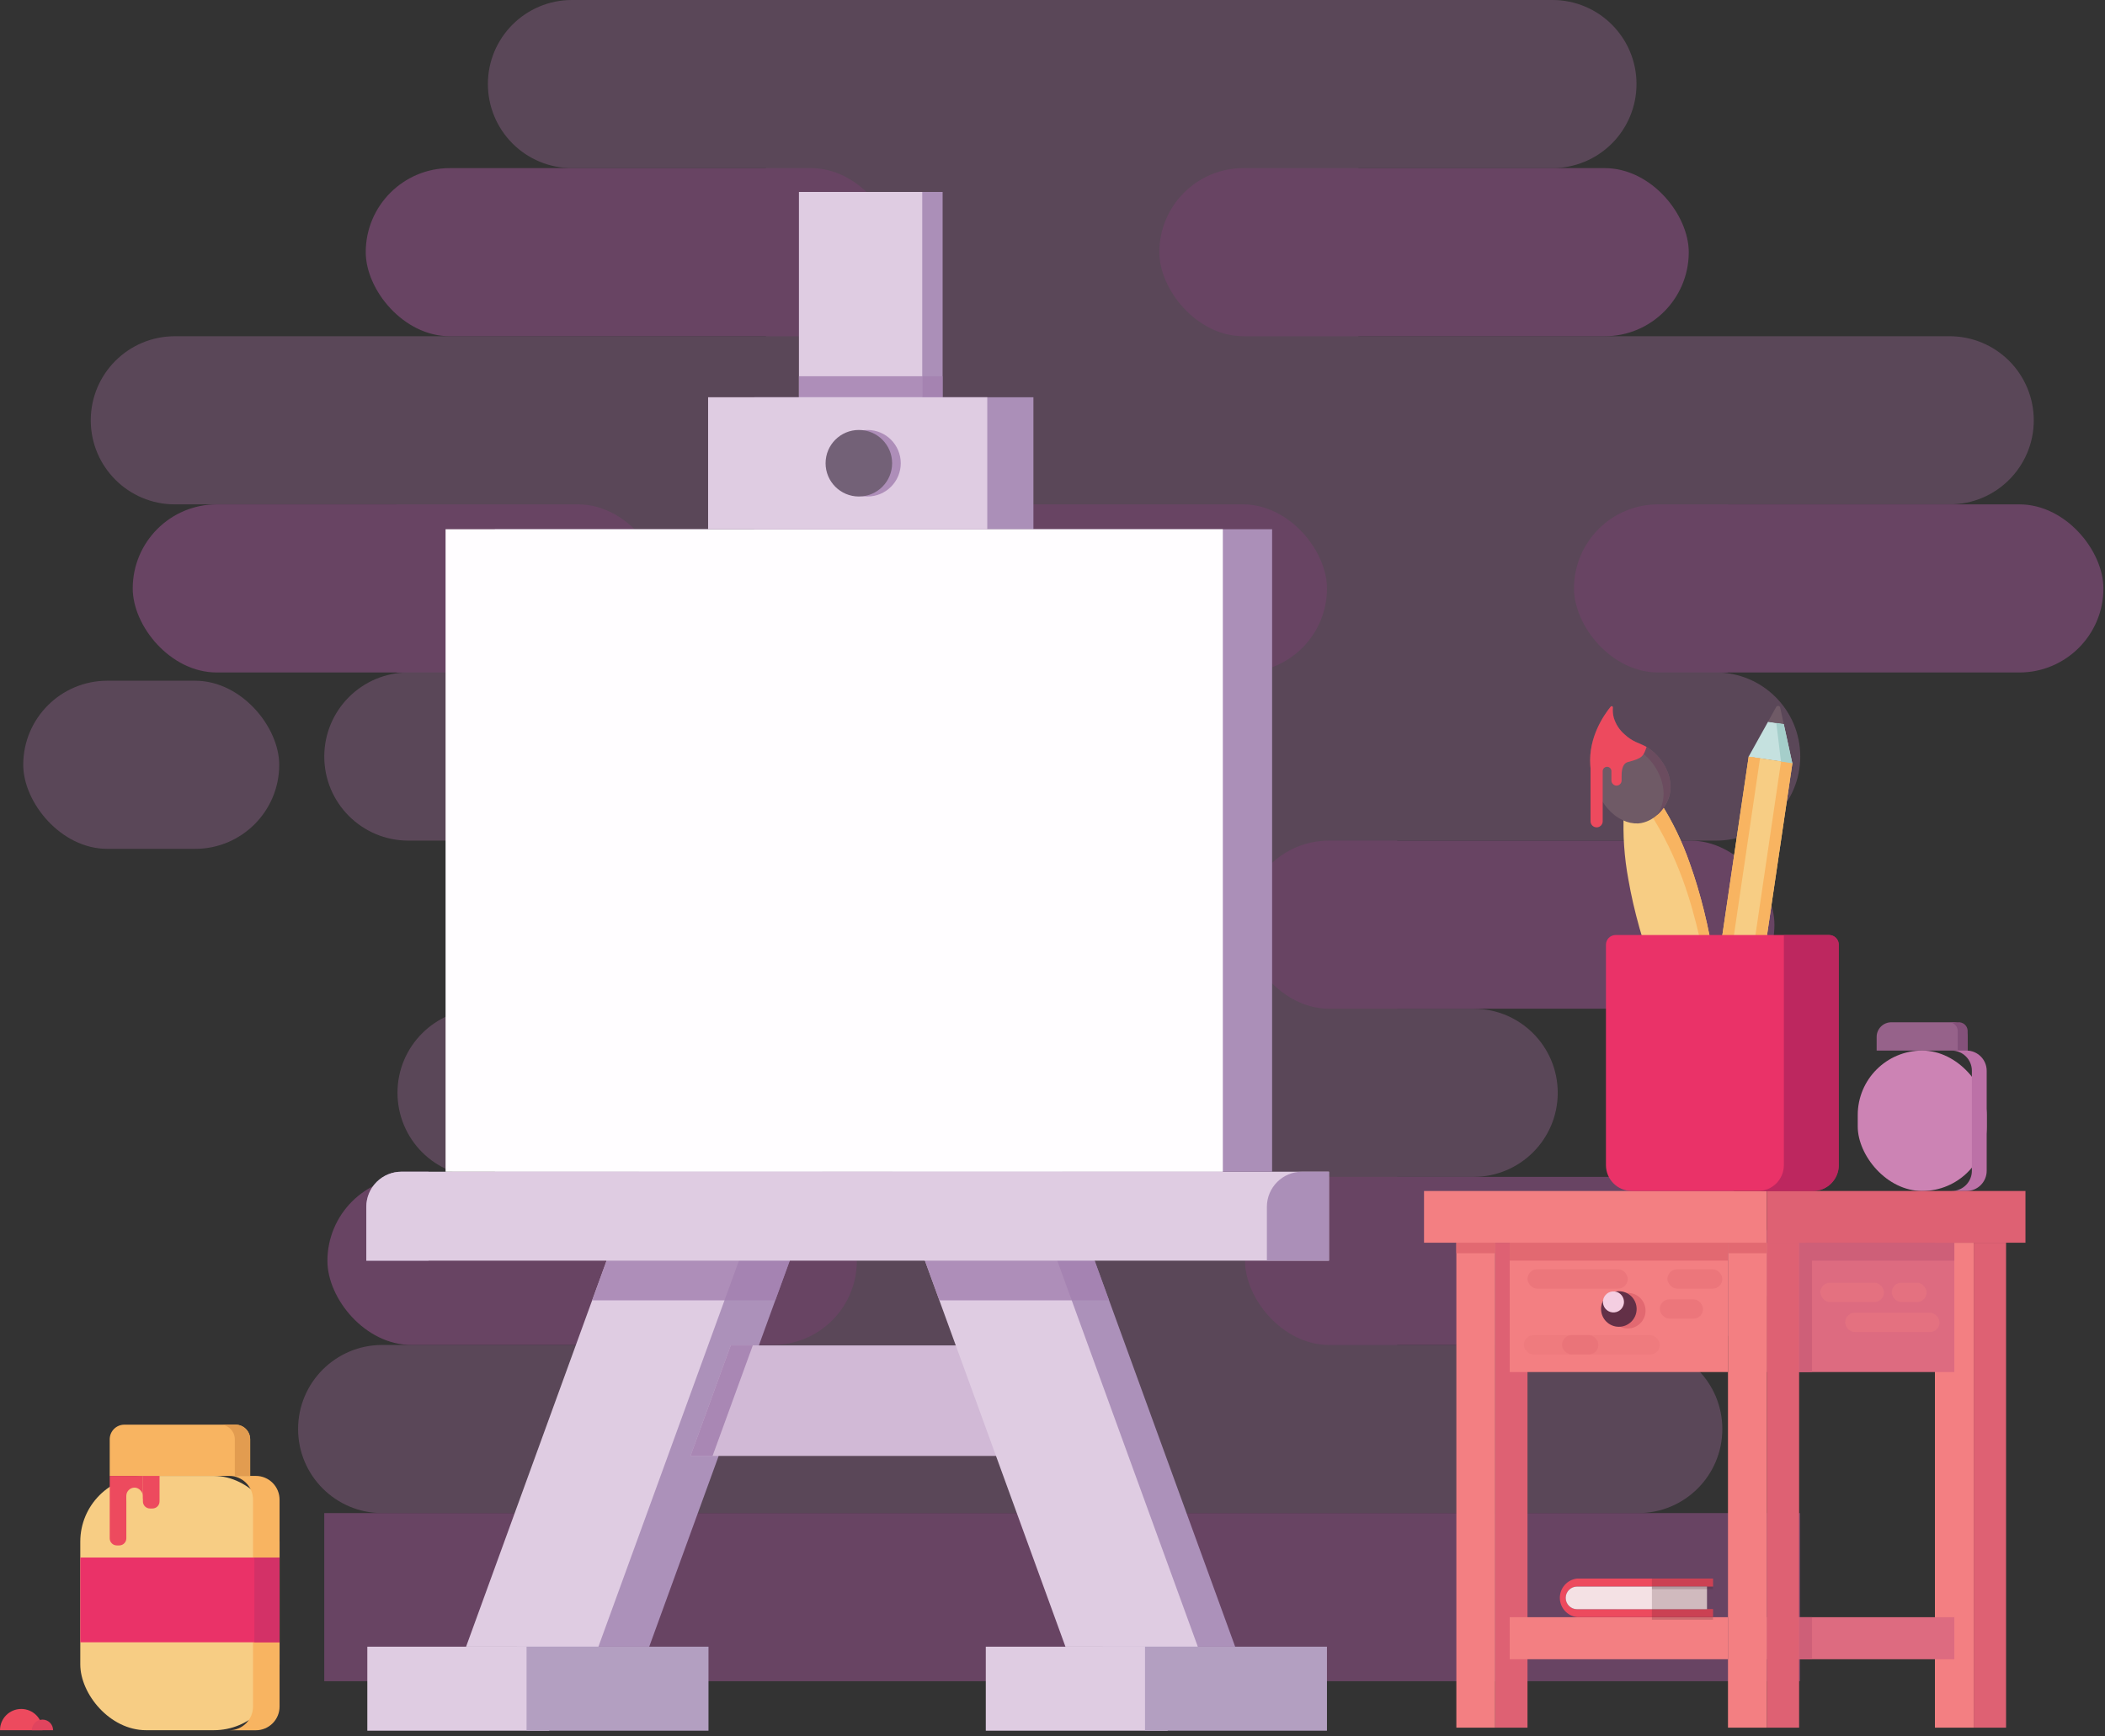 <?xml version="1.0" encoding="UTF-8"?>
<svg width="200px" height="165px" viewBox="0 0 200 165" version="1.1" xmlns="http://www.w3.org/2000/svg" xmlns:xlink="http://www.w3.org/1999/xlink">
    <rect x="0" y="0" width="200" height="165" fill="#333333" stroke="none"/>
    <title>day10-canvas-stand</title>
    <g id="Foundation:-niceverynice.com" stroke="none" stroke-width="1" fill="none" fill-rule="evenodd">
        <g id="Main-Page" transform="translate(-1038, -4154)" fill-rule="nonzero">
            <g id="Block-with-Categories" transform="translate(130, 3645)">
                <g id="Categories" transform="translate(0, 465)">
                    <g id="Item-4" transform="translate(877, 0)">
                        <g id="day10-canvas-stand" transform="translate(31, 44)">
                            <path d="M185.244,31.951 L129.066,31.951 L129.066,15.975 L147.499,15.975 C149.618,15.975 151.649,15.134 153.147,13.636 C154.645,12.138 155.487,10.106 155.487,7.988 L155.487,7.988 C155.487,3.576 151.911,0 147.499,0 L54.344,0 C49.933,0 46.356,3.576 46.356,7.988 L46.356,7.988 C46.356,10.106 47.198,12.138 48.696,13.636 C50.194,15.134 52.226,15.975 54.344,15.975 L72.777,15.975 L72.777,31.951 L16.611,31.951 C12.2,31.951 8.624,35.527 8.624,39.939 L8.624,39.939 C8.624,44.35 12.2,47.926 16.611,47.926 L37.677,47.926 L37.677,63.902 L38.799,63.902 C34.387,63.902 30.811,67.478 30.811,71.889 L30.811,71.889 C30.811,76.301 34.387,79.877 38.799,79.877 L69.103,79.877 L69.103,95.853 L45.754,95.853 C41.343,95.853 37.767,99.429 37.767,103.84 L37.767,103.84 C37.767,105.959 38.608,107.99 40.106,109.488 C41.604,110.986 43.636,111.828 45.754,111.828 L69.103,111.828 L69.103,127.803 L36.31,127.803 C31.899,127.803 28.323,131.38 28.323,135.791 L28.323,135.791 C28.323,140.203 31.899,143.779 36.31,143.779 L155.653,143.779 C160.064,143.779 163.641,140.203 163.641,135.791 L163.641,135.791 C163.641,131.38 160.064,127.803 155.653,127.803 L132.753,127.803 L132.753,111.828 L140.015,111.828 C144.427,111.828 148.003,108.252 148.003,103.84 L148.003,103.84 C148.003,99.429 144.427,95.853 140.015,95.853 L132.753,95.853 L132.753,79.877 L163.057,79.877 C167.468,79.877 171.045,76.301 171.045,71.889 L171.045,71.889 C171.045,67.478 167.468,63.902 163.057,63.902 L164.178,63.902 L164.178,47.926 L185.244,47.926 C189.656,47.926 193.232,44.35 193.232,39.939 L193.232,39.939 C193.232,37.82 192.39,35.788 190.892,34.29 C189.394,32.792 187.363,31.951 185.244,31.951 Z" id="Path" fill="#825D7E" opacity="0.5"></path>
                            <rect id="Rectangle" fill="#825D7E" opacity="0.5" x="2.209" y="64.685" width="24.32" height="15.975" rx="7.988"></rect>
                            <rect id="Rectangle" fill="#684463" x="75.776" y="47.926" width="50.301" height="15.975" rx="7.988"></rect>
                            <rect id="Rectangle" fill="#684463" x="149.548" y="47.926" width="50.301" height="15.975" rx="7.988"></rect>
                            <rect id="Rectangle" fill="#684463" x="118.292" y="79.877" width="50.301" height="15.975" rx="7.988"></rect>
                            <rect id="Rectangle" fill="#684463" x="12.611" y="47.926" width="50.301" height="15.975" rx="7.988"></rect>
                            <rect id="Rectangle" fill="#684463" x="34.75" y="15.975" width="50.301" height="15.975" rx="7.988"></rect>
                            <rect id="Rectangle" fill="#684463" x="110.151" y="15.975" width="50.301" height="15.975" rx="7.988"></rect>
                            <rect id="Rectangle" fill="#684463" x="118.292" y="111.828" width="50.301" height="15.975" rx="7.988"></rect>
                            <rect id="Rectangle" fill="#684463" x="31.109" y="111.828" width="50.301" height="15.975" rx="7.988"></rect>
                            <path d="M179.708,97.14 L185.545,97.14 C186.314,97.14 186.937,97.763 186.937,98.531 L186.937,99.828 L178.304,99.828 L178.304,98.531 C178.304,98.16 178.452,97.804 178.716,97.543 C178.98,97.282 179.337,97.137 179.708,97.14 L179.708,97.14 Z" id="Path" fill="#96628A"></path>
                            <path d="M186.049,97.14 L185.106,97.14 C185.566,97.106 185.967,97.449 186.006,97.908 L186.006,99.828 L186.949,99.828 L186.949,97.908 C186.91,97.449 186.509,97.106 186.049,97.14 L186.049,97.14 Z" id="Path" fill="#84517A"></path>
                            <rect id="Rectangle" fill="#CC83B4" x="176.507" y="99.828" width="12.252" height="13.343" rx="6.126"></rect>
                            <path d="M186.839,99.828 L185.432,99.828 C186.492,99.828 187.352,100.688 187.352,101.748 L187.352,111.25 C187.352,112.311 186.492,113.171 185.432,113.171 L186.839,113.171 C187.899,113.171 188.759,112.311 188.759,111.25 L188.759,101.748 C188.759,100.688 187.899,99.828 186.839,99.828 Z" id="Path" fill="#BC71A7"></path>
                            <rect id="Rectangle" fill="#684463" x="30.808" y="143.779" width="140.233" height="15.975"></rect>
                            <rect id="Rectangle" fill="#AB8FB8" x="77.843" y="18.24" width="11.717" height="19.816"></rect>
                            <rect id="Rectangle" fill="#DFCCE2" x="75.908" y="18.24" width="11.717" height="19.816"></rect>
                            <rect id="Rectangle" fill="#A380AF" opacity="0.82" x="75.908" y="35.751" width="11.717" height="1.997"></rect>
                            <rect id="Rectangle" fill="#A380AF" opacity="0.82" x="87.622" y="35.751" width="1.935" height="1.997"></rect>
                            <rect id="Rectangle" fill="#AB8FB8" x="71.662" y="37.748" width="26.525" height="12.541"></rect>
                            <polygon id="Path" fill="#AC91BA" points="61.684 156.473 80.341 105.207 69.238 101.164 49.109 156.473"></polygon>
                            <polygon id="Path" fill="#DFCCE2" points="56.857 156.473 75.518 105.207 64.412 101.164 44.283 156.473"></polygon>
                            <polygon id="Path" fill="#A380AF" opacity="0.82" points="68.673 102.716 64.412 101.164 56.261 123.564 73.662 123.564 80.341 105.207 69.238 101.164"></polygon>
                            <rect id="Rectangle" fill="#DFCCE2" x="34.9" y="156.473" width="17.287" height="7.982"></rect>
                            <rect id="Rectangle" fill="#B39FC1" x="50.028" y="156.473" width="17.287" height="7.982"></rect>
                            <path d="M157.032,75.92 L154.753,76.535 C154.461,76.637 154.27,76.917 154.28,77.226 C154.179,79.352 154.326,81.483 154.716,83.576 C155.736,89.481 158.35,96.547 162.194,102.909 C162.67,103.696 163.57,103.459 163.594,102.538 C163.791,95.106 162.575,87.674 160.544,82.034 C159.847,80.022 158.919,78.097 157.779,76.298 C157.638,76.024 157.337,75.871 157.032,75.92 L157.032,75.92 Z" id="Path" fill="#F7CD84"></path>
                            <path d="M160.544,82.022 C159.847,80.009 158.919,78.084 157.779,76.286 C157.633,76.014 157.33,75.866 157.026,75.92 L155.994,76.19 C156.252,76.519 156.535,76.9 156.826,77.339 C156.826,77.339 157.253,78.015 157.674,78.768 C160.074,83.048 160.998,86.965 161.767,90.326 C162.316,92.722 162.522,94.412 162.931,97.788 C163.075,98.962 163.444,102.154 163.06,103.352 C163.402,103.226 163.618,102.888 163.588,102.525 C163.791,95.094 162.575,87.662 160.544,82.022 Z" id="Path" fill="#F8B461"></path>
                            <path d="M153.241,67.223 C153.245,67.174 153.217,67.128 153.171,67.109 C153.126,67.09 153.073,67.102 153.041,67.14 C152.332,68.012 150.654,70.427 151.177,73.398 C151.232,73.705 151.831,76.86 154.194,77.939 C154.647,78.161 155.148,78.267 155.653,78.246 C157.072,78.141 158.353,76.845 158.657,75.453 C159.045,73.659 157.785,71.767 156.458,70.986 C155.776,70.59 155.177,70.55 154.366,69.797 C153.869,69.372 153.506,68.812 153.321,68.184 C153.242,67.87 153.215,67.545 153.241,67.223 L153.241,67.223 Z" id="Path" fill="#6F5A66"></path>
                            <path d="M156.458,70.983 C155.776,70.587 155.177,70.547 154.366,69.794 C153.869,69.369 153.506,68.809 153.321,68.181 C153.245,67.88 153.217,67.569 153.238,67.26 C153.243,67.199 153.202,67.144 153.143,67.131 C153.05,67.534 153.035,67.951 153.1,68.359 C153.233,69.028 153.552,69.644 154.022,70.138 C154.783,70.998 155.392,71.097 156.055,71.576 C157.343,72.498 158.467,74.602 157.917,76.436 C157.804,76.806 157.633,77.156 157.41,77.472 C158.024,76.947 158.455,76.24 158.639,75.453 C159.045,73.656 157.785,71.754 156.458,70.983 Z" id="Path" fill="#6B4C5F"></path>
                            <path d="M154.366,69.794 C153.869,69.369 153.506,68.809 153.321,68.181 C153.242,67.867 153.215,67.542 153.241,67.22 C153.244,67.171 153.215,67.126 153.17,67.108 C153.125,67.09 153.073,67.103 153.041,67.14 C152.387,67.942 150.919,70.055 151.097,72.704 C151.097,72.704 151.115,72.931 151.121,72.98 L151.121,78.04 C151.121,78.359 151.38,78.618 151.699,78.618 L151.699,78.618 C152.018,78.618 152.276,78.359 152.276,78.04 L152.276,73.244 C152.295,73.03 152.474,72.865 152.69,72.865 C152.905,72.865 153.084,73.03 153.103,73.244 L153.103,74.141 C153.098,74.384 153.267,74.596 153.505,74.645 C153.646,74.669 153.79,74.629 153.899,74.537 C154.008,74.444 154.071,74.309 154.071,74.166 L154.071,73.843 C154.071,73.478 154.052,72.565 154.685,72.406 C156.086,72.055 156.144,71.828 156.445,70.983 L156.445,70.983 C155.776,70.587 155.177,70.547 154.366,69.794 Z" id="Path" fill="#ED4A5E"></path>
                            <rect id="Rectangle" fill="#DE6173" transform="translate(189.063, 141.127) rotate(-180) translate(-189.063, -141.127) " x="187.527" y="118.086" width="3.072" height="46.083"></rect>
                            <rect id="Rectangle" fill="#F37F82" transform="translate(185.684, 141.127) rotate(-180) translate(-185.684, -141.127) " x="183.84" y="118.086" width="3.687" height="46.083"></rect>
                            <rect id="Rectangle" fill="#DD6B80" x="167.865" y="153.671" width="17.819" height="3.994"></rect>
                            <rect id="Rectangle" fill="#DD6B80" x="167.865" y="118.086" width="17.819" height="12.289"></rect>
                            <rect id="Rectangle" fill="#F37F82" opacity="0.34" x="179.739" y="121.883" width="3.309" height="1.843" rx="0.922"></rect>
                            <rect id="Rectangle" fill="#F37F82" opacity="0.34" x="175.315" y="124.737" width="8.965" height="1.843" rx="0.922"></rect>
                            <rect id="Rectangle" fill="#F37F82" opacity="0.34" x="172.955" y="121.883" width="6.046" height="1.843" rx="0.922"></rect>
                            <polygon id="Path" fill="#D1B9D6" points="69.429 127.843 65.607 138.347 98.034 138.347 98.034 127.843"></polygon>
                            <polygon id="Path" fill="#A380AF" opacity="0.87" points="69.429 127.843 65.607 138.347 67.702 138.347 71.524 127.843"></polygon>
                            <polygon id="Path" fill="#C5E1DF" points="169.478 68.805 167.985 68.584 166.135 71.908 170.289 72.522"></polygon>
                            <path d="M164.102,72.049 L168.301,72.049 L168.301,97.926 C168.301,98.944 167.476,99.769 166.458,99.769 L165.945,99.769 C164.927,99.769 164.102,98.944 164.102,97.926 L164.102,72.049 L164.102,72.049 Z" id="Path" fill="#F7CD84" transform="translate(166.201, 85.909) rotate(8.39) translate(-166.201, -85.909) "></path>
                            <path d="M164.116,71.836 L165.207,71.836 L165.207,99.547 L165.207,99.547 C164.605,99.547 164.116,99.059 164.116,98.456 L164.116,71.836 Z" id="Path" fill="#F8B461" transform="translate(164.662, 85.691) rotate(8.39) translate(-164.662, -85.691) "></path>
                            <path d="M167.195,72.277 L168.285,72.277 L168.285,98.91 C168.285,99.512 167.797,100 167.195,100 L167.195,100 L167.195,72.277 Z" id="Path" fill="#F8B461" transform="translate(167.74, 86.139) rotate(8.39) translate(-167.74, -86.139) "></path>
                            <path d="M169.478,68.805 L169.146,67.269 C169.139,67.172 169.065,67.093 168.969,67.078 C168.873,67.063 168.779,67.117 168.743,67.207 L167.985,68.571 L169.478,68.805 Z" id="Path" fill="#6F5A66"></path>
                            <polygon id="Path" fill="#A5CECA" points="169.478 68.805 168.771 68.7 169.214 72.363 170.289 72.522"></polygon>
                            <rect id="Rectangle" fill="#DE6173" transform="translate(143.594, 141.127) rotate(-180) translate(-143.594, -141.127) " x="142.058" y="118.086" width="3.072" height="46.083"></rect>
                            <rect id="Rectangle" fill="#F37F82" transform="translate(140.215, 141.127) rotate(-180) translate(-140.215, -141.127) " x="138.372" y="118.086" width="3.687" height="46.083"></rect>
                            <rect id="Rectangle" fill="#DE6173" transform="translate(169.401, 141.127) rotate(-180) translate(-169.401, -141.127) " x="167.865" y="118.086" width="3.072" height="46.083"></rect>
                            <rect id="Rectangle" fill="#F37F82" transform="translate(166.022, 141.127) rotate(-180) translate(-166.022, -141.127) " x="164.178" y="118.086" width="3.687" height="46.083"></rect>
                            <rect id="Rectangle" fill="#F37F82" x="143.441" y="118.086" width="20.737" height="12.289"></rect>
                            <rect id="Rectangle" fill="#F37F82" x="143.441" y="153.671" width="20.737" height="3.994"></rect>
                            <polygon id="Path" fill="#AC91BA" points="117.355 156.473 97.223 101.164 86.12 105.207 104.78 156.473"></polygon>
                            <polygon id="Path" fill="#DFCCE2" points="113.806 156.473 93.674 101.164 82.571 105.207 101.229 156.473"></polygon>
                            <polygon id="Path" fill="#A380AF" opacity="0.82" points="97.223 101.164 94.089 102.307 93.674 101.164 82.571 105.207 89.253 123.564 105.376 123.564"></polygon>
                            <path d="M38.147,111.339 L40.716,111.339 L40.716,119.791 L34.805,119.791 L34.805,114.679 C34.805,113.793 35.157,112.943 35.784,112.317 C36.411,111.69 37.261,111.339 38.147,111.339 Z" id="Path" fill="#AB8FB8"></path>
                            <path d="M38.147,111.339 L126.267,111.339 L126.267,119.791 L34.805,119.791 L34.805,114.679 C34.805,113.793 35.157,112.943 35.784,112.317 C36.411,111.69 37.261,111.339 38.147,111.339 Z" id="Path" fill="#DFCCE2"></path>
                            <path d="M123.708,111.339 L126.267,111.339 L126.267,119.791 L120.369,119.791 L120.369,114.679 C120.369,112.835 121.864,111.339 123.708,111.339 Z" id="Path" fill="#AB8FB8"></path>
                            <rect id="Rectangle" fill="#AB8FB8" x="47.017" y="50.289" width="73.849" height="61.051"></rect>
                            <rect id="Rectangle" fill="#FFFDFF" x="42.335" y="50.289" width="73.849" height="61.051"></rect>
                            <rect id="Rectangle" fill="#DFCCE2" x="93.662" y="156.473" width="17.287" height="7.982"></rect>
                            <rect id="Rectangle" fill="#B39FC1" x="108.79" y="156.473" width="17.287" height="7.982"></rect>
                            <rect id="Rectangle" fill="#F37F82" x="135.3" y="113.171" width="32.565" height="4.916"></rect>
                            <rect id="Rectangle" fill="#DE6173" x="167.865" y="113.171" width="24.578" height="4.916"></rect>
                            <rect id="Rectangle" fill="#E26971" x="143.441" y="118.086" width="20.737" height="1.705"></rect>
                            <polygon id="Rectangle" fill="#CE5F78" transform="translate(171.551, 124.233) rotate(-90) translate(-171.551, -124.233) " points="165.407 123.619 177.696 123.619 177.696 124.848 165.407 124.848"></polygon>
                            <polygon id="Rectangle" fill="#CE5F78" transform="translate(171.551, 155.671) rotate(-90) translate(-171.551, -155.671) " points="169.555 155.057 173.548 155.057 173.548 156.286 169.555 156.286"></polygon>
                            <rect id="Rectangle" fill="#CE5F78" transform="translate(178.618, 118.939) rotate(-180) translate(-178.618, -118.939) " x="171.551" y="118.086" width="14.132" height="1.705"></rect>
                            <rect id="Rectangle" fill="#E26971" x="164.178" y="118.086" width="3.687" height="1"></rect>
                            <rect id="Rectangle" fill="#E26971" x="138.372" y="118.086" width="3.687" height="1"></rect>
                            <circle id="Oval" fill="#E26971" cx="154.657" cy="124.544" r="1.69"></circle>
                            <circle id="Oval" fill="#633047" cx="153.81" cy="124.384" r="1.69"></circle>
                            <ellipse id="Oval" fill="#F4CEE1" transform="translate(153.298, 123.713) rotate(-5.09) translate(-153.298, -123.713) " cx="153.298" cy="123.713" rx="1" ry="1"></ellipse>
                            <rect id="Rectangle" fill="#E26971" opacity="0.4" x="158.427" y="120.608" width="5.214" height="1.843" rx="0.922"></rect>
                            <rect id="Rectangle" fill="#E26971" opacity="0.4" x="157.702" y="123.462" width="4.108" height="1.843" rx="0.922"></rect>
                            <rect id="Rectangle" fill="#E26971" opacity="0.2" x="144.783" y="126.866" width="12.919" height="1.843" rx="0.922"></rect>
                            <rect id="Rectangle" fill="#E26971" opacity="0.39" x="148.412" y="126.866" width="3.456" height="1.843" rx="0.922"></rect>
                            <rect id="Rectangle" fill="#E26971" opacity="0.4" x="145.131" y="120.608" width="9.527" height="1.843" rx="0.922"></rect>
                            <path d="M153.505,88.848 L173.782,88.848 C174.291,88.848 174.704,89.261 174.704,89.77 L174.704,110.713 C174.704,112.07 173.603,113.171 172.246,113.171 L155.041,113.171 C153.684,113.171 152.584,112.07 152.584,110.713 L152.584,89.77 C152.584,89.261 152.996,88.848 153.505,88.848 Z" id="Path" fill="#EA3268"></path>
                            <path d="M169.487,88.848 L169.487,110.713 C169.487,112.07 168.387,113.171 167.029,113.171 L172.252,113.171 C173.609,113.171 174.71,112.07 174.71,110.713 L174.71,89.77 C174.71,89.261 174.297,88.848 173.788,88.848 L169.487,88.848 Z" id="Path" fill="#AA235B" opacity="0.69"></path>
                            <path d="M11.816,135.376 L22.375,135.376 C23.143,135.376 23.767,135.999 23.767,136.768 L23.767,140.246 L10.424,140.246 L10.424,136.771 C10.423,136.401 10.569,136.047 10.83,135.785 C11.092,135.523 11.446,135.376 11.816,135.376 L11.816,135.376 Z" id="Path" fill="#F8B461"></path>
                            <path d="M22.375,135.376 L20.916,135.376 C21.285,135.376 21.64,135.522 21.902,135.783 C22.163,136.044 22.31,136.398 22.31,136.768 L22.31,140.246 L23.77,140.246 L23.77,136.768 C23.77,136.398 23.623,136.044 23.361,135.783 C23.099,135.522 22.744,135.376 22.375,135.376 Z" id="Path" fill="#E29C50"></path>
                            <rect id="Rectangle" fill="#F7CD84" x="7.628" y="140.246" width="18.934" height="24.163" rx="6.25"></rect>
                            <path d="M24.31,140.246 L21.785,140.246 C23.03,140.246 24.04,141.255 24.04,142.501 L24.04,162.163 C24.038,163.407 23.029,164.415 21.785,164.415 L24.31,164.415 C25.554,164.415 26.562,163.407 26.562,162.163 L26.562,142.51 C26.565,141.911 26.329,141.335 25.906,140.911 C25.484,140.486 24.909,140.247 24.31,140.246 L24.31,140.246 Z" id="Path" fill="#F8B461"></path>
                            <path d="M10.424,140.246 L12.003,140.246 L12.003,146.184 C12,146.554 11.699,146.851 11.33,146.851 L11.097,146.851 C10.725,146.851 10.424,146.55 10.424,146.178 L10.424,140.246 L10.424,140.246 Z" id="Path" fill="#ED4A5E"></path>
                            <rect id="Rectangle" fill="#ED4A5E" x="12" y="140.246" width="1.579" height="2.163"></rect>
                            <rect id="Rectangle" fill="#F7CD84" x="12" y="141.358" width="1.579" height="1.865" rx="0.79"></rect>
                            <path d="M13.579,140.246 L15.158,140.246 L15.158,142.67 C15.158,143.041 14.857,143.343 14.485,143.343 L14.252,143.343 C13.88,143.343 13.579,143.041 13.579,142.67 L13.579,140.246 L13.579,140.246 Z" id="Path" fill="#ED4A5E"></path>
                            <rect id="Rectangle" fill="#DFCCE2" x="67.278" y="37.748" width="26.525" height="12.541"></rect>
                            <circle id="Oval" fill="#A380AF" opacity="0.82" cx="82.421" cy="44.018" r="3.161"></circle>
                            <circle id="Oval" fill="#736177" cx="81.601" cy="44.018" r="3.161"></circle>
                            <rect id="Rectangle" fill="#EA3268" x="7.628" y="148" width="18.934" height="8.055"></rect>
                            <rect id="Rectangle" fill="#D33167" x="24.172" y="148" width="2.39" height="8.055"></rect>
                            <path d="M149.834,152.912 C149.24,152.912 148.759,152.431 148.759,151.837 C148.759,151.243 149.24,150.762 149.834,150.762 L162.756,150.762 L162.756,150 L149.834,150 C148.905,150.108 148.203,150.895 148.203,151.831 C148.203,152.767 148.905,153.554 149.834,153.662 L162.756,153.662 L162.756,152.903 L149.834,152.912 Z" id="Path" fill="#ED4A5E"></path>
                            <path d="M149.834,152.912 C149.24,152.912 148.759,152.431 148.759,151.837 C148.759,151.243 149.24,150.762 149.834,150.762 L162.181,150.762 L162.181,152.912 L149.834,152.912 Z" id="Path" fill="#F4E1E4"></path>
                            <rect id="Rectangle" fill="#442228" opacity="0.2" x="156.949" y="150.771" width="5.232" height="2.141"></rect>
                            <rect id="Rectangle" fill="#442228" opacity="0.2" x="156.949" y="150.009" width="5.806" height="1"></rect>
                            <rect id="Rectangle" fill="#442228" opacity="0.2" x="156.949" y="152.912" width="5.806" height="1"></rect>
                            <path d="M0,164.409 C0,163.294 0.904,162.39 2.018,162.39 C3.133,162.39 4.037,163.294 4.037,164.409 L0,164.409 Z" id="Path" fill="#ED4A5E"></path>
                            <path d="M3.029,164.409 C3.029,163.852 3.48,163.401 4.037,163.401 C4.593,163.401 5.045,163.852 5.045,164.409 L3.029,164.409 Z" id="Path" fill="#E0445E"></path>
                        </g>
                    </g>
                </g>
            </g>
        </g>
    </g>
</svg>